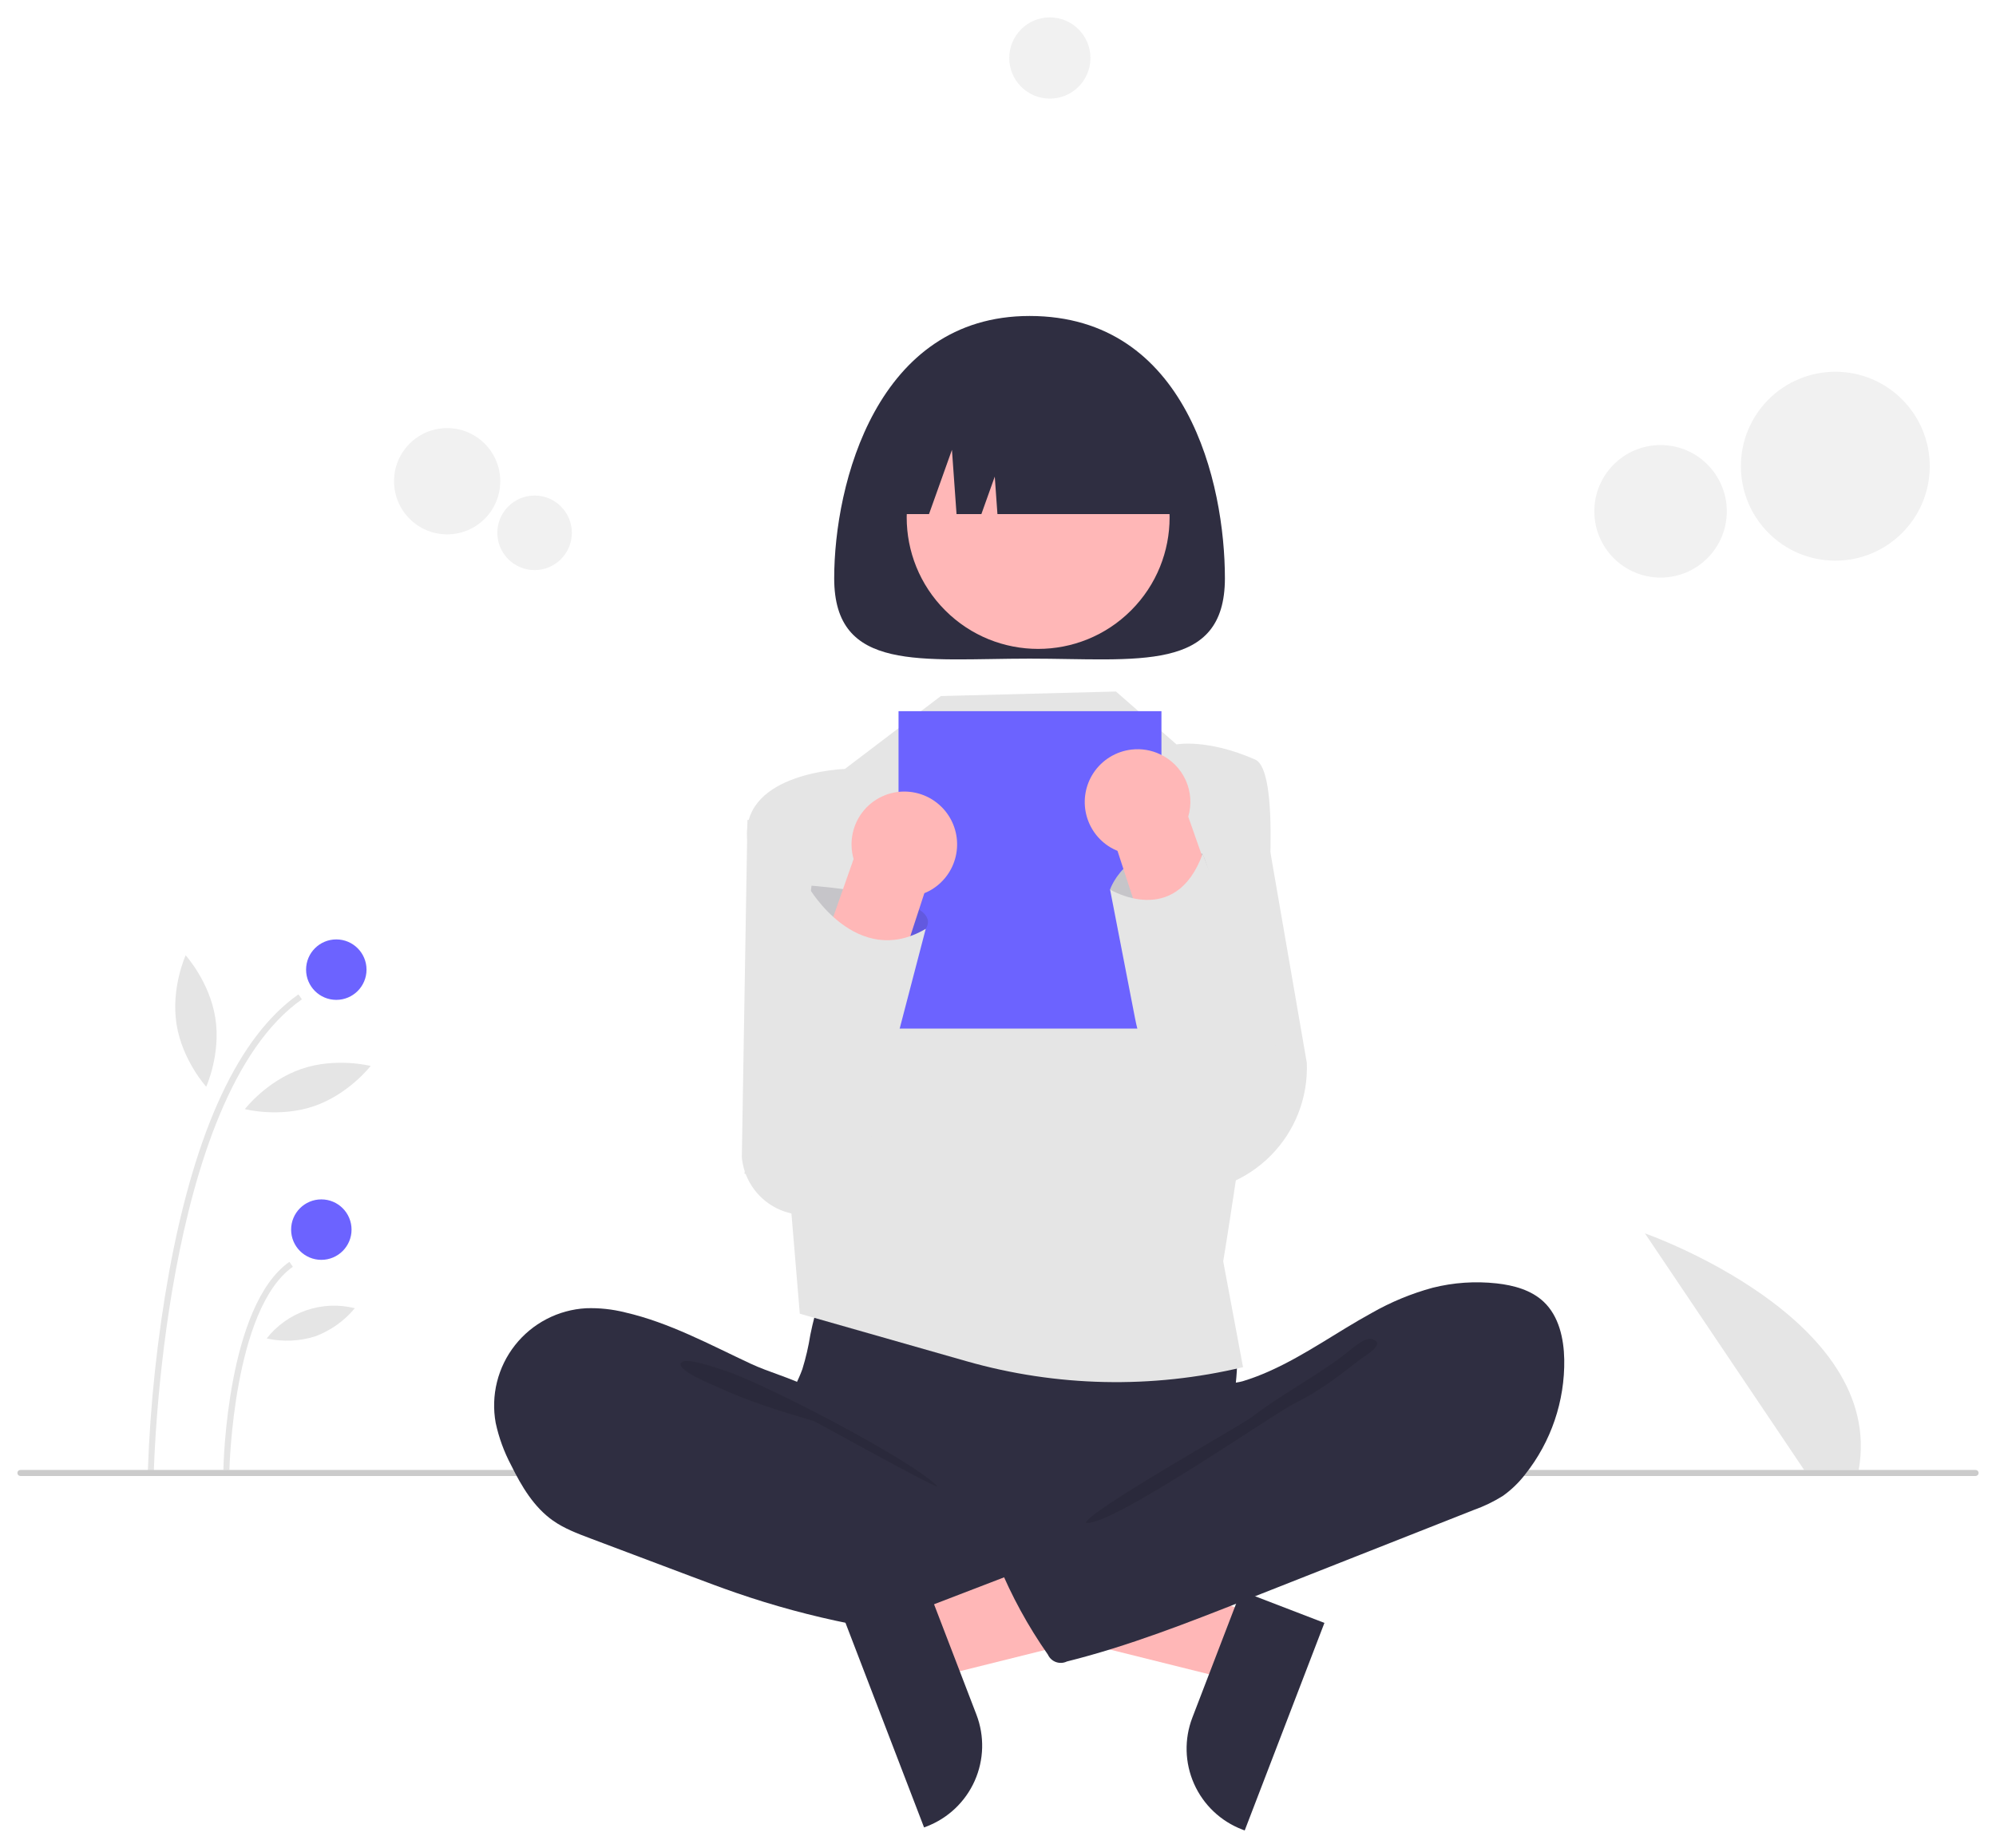 <svg width="459" height="425" viewBox="0 0 459 425" fill="none" xmlns="http://www.w3.org/2000/svg">
<g clip-path="url(#clip0_3_446)" filter="url(#filter0_d_3_446)">
<path d="M414.882 334.083L378.272 279.674C378.272 279.674 433.716 299.04 427.423 334.083H414.882Z" fill="#E5E5E5"/>
<path d="M35.384 334.444L33.994 334.417C34.532 318.956 36.181 303.553 38.928 288.329C44.938 255.733 54.931 234.326 68.631 224.703L69.429 225.841C37.427 248.322 35.4 333.585 35.384 334.444Z" fill="#E5E5E5"/>
<path d="M52.757 334.111L51.367 334.084C51.397 332.544 52.266 296.251 66.546 286.22L67.344 287.358C53.64 296.984 52.764 333.741 52.757 334.111Z" fill="#E5E5E5"/>
<path d="M77.335 225.967C81.173 225.967 84.285 222.854 84.285 219.014C84.285 215.174 81.173 212.061 77.335 212.061C73.498 212.061 70.386 215.174 70.386 219.014C70.386 222.854 73.498 225.967 77.335 225.967Z" fill="#6C63FF"/>
<path d="M73.894 285.761C77.732 285.761 80.843 282.648 80.843 278.808C80.843 274.968 77.732 271.855 73.894 271.855C70.056 271.855 66.945 274.968 66.945 278.808C66.945 282.648 70.056 285.761 73.894 285.761Z" fill="#6C63FF"/>
<path d="M49.518 230.135C50.824 238.481 47.42 245.946 47.42 245.946C47.42 245.946 41.899 239.879 40.593 231.533C39.287 223.187 42.691 215.722 42.691 215.722C42.691 215.722 48.212 221.789 49.518 230.135Z" fill="#E5E5E5"/>
<path d="M72.233 250.405C64.246 253.146 56.306 251.093 56.306 251.093C56.306 251.093 61.315 244.596 69.302 241.855C77.288 239.114 85.228 241.167 85.228 241.167C85.228 241.167 80.219 247.664 72.233 250.405Z" fill="#E5E5E5"/>
<path d="M72.489 303.358C68.874 304.494 65.025 304.66 61.326 303.84C63.675 300.848 66.838 298.6 70.435 297.365C74.031 296.131 77.908 295.964 81.598 296.883C79.181 299.802 76.04 302.035 72.489 303.358Z" fill="#E5E5E5"/>
<path d="M454.305 335.474H4.695C4.511 335.474 4.334 335.4 4.204 335.27C4.073 335.14 4 334.963 4 334.778C4 334.594 4.073 334.417 4.204 334.287C4.334 334.156 4.511 334.083 4.695 334.083H454.305C454.489 334.083 454.666 334.156 454.796 334.287C454.927 334.417 455 334.594 455 334.778C455 334.963 454.927 335.14 454.796 335.27C454.666 335.4 454.489 335.474 454.305 335.474Z" fill="#CBCBCB"/>
<path d="M288.771 367.526L283.086 382.331L223.306 367.436L231.697 345.585L288.771 367.526Z" fill="#FFB7B7"/>
<path d="M304.564 369.263L286.233 417L285.629 416.768C280.704 414.875 276.732 411.101 274.588 406.278C272.443 401.455 272.301 395.977 274.193 391.049L274.193 391.048L285.39 361.892L304.564 369.263Z" fill="#2F2E41"/>
<path d="M197.933 182.158L171.882 184.598L170.59 262.151C170.935 265.952 172.754 269.466 175.658 271.941C178.561 274.416 182.318 275.656 186.123 275.393L202.64 274.255L197.933 182.158Z" fill="#E5E5E5"/>
<path d="M289.775 178.34L271.95 178.111L270.894 270.26C274.833 270.392 278.757 269.71 282.421 268.257C286.084 266.804 289.41 264.611 292.189 261.815C294.969 259.02 297.142 255.681 298.575 252.008C300.008 248.334 300.668 244.405 300.516 240.465L289.775 178.34Z" fill="#E5E5E5"/>
<path d="M186.346 302.997C185.924 305.67 185.311 308.309 184.513 310.894C183.613 313.425 182.225 315.765 181.402 318.322C178.781 326.471 182.415 335.558 188.219 341.848C193.253 347.282 199.75 351.142 206.927 352.963C212.163 354.281 217.608 354.47 223.004 354.653C237.947 355.16 253.274 355.614 267.433 350.809C271.906 349.254 276.227 347.29 280.341 344.942C281.639 344.323 282.784 343.422 283.69 342.304C284.77 340.765 284.908 338.77 284.898 336.891C284.867 330.553 283.582 324.247 283.887 317.917C284.056 314.41 284.712 310.906 284.389 307.411C283.942 303.441 282.28 299.706 279.63 296.717C276.98 293.729 273.471 291.632 269.585 290.716C265.568 289.853 261.402 290.323 257.313 290.716C246.698 291.737 236.038 292.214 225.375 292.145C214.48 292.075 203.652 290.411 192.811 290.238C189.605 290.186 189.67 291.175 188.649 294.28C187.709 297.137 186.94 300.048 186.346 302.997Z" fill="#2F2E41"/>
<path d="M143.742 297.846C140.812 297.109 137.793 296.788 134.774 296.892C131.602 297.067 128.504 297.916 125.685 299.383C122.866 300.849 120.392 302.899 118.426 305.396C116.46 307.893 115.049 310.781 114.285 313.866C113.521 316.951 113.422 320.164 113.995 323.291C114.726 326.677 115.922 329.947 117.548 333.006C119.927 337.835 122.779 342.653 127.182 345.747C129.757 347.557 132.738 348.686 135.683 349.796L158.872 358.536C162.283 359.822 165.695 361.108 169.14 362.3C186.447 368.286 204.492 371.875 222.771 372.968C228.339 373.299 233.992 373.392 239.424 372.123C240.713 371.823 242.088 371.374 242.834 370.28C243.276 369.51 243.536 368.648 243.596 367.762L245.023 357.768C245.224 356.36 245.417 354.879 244.901 353.554C244.248 351.875 242.609 350.818 241.047 349.92C225.802 341.16 208.002 336.327 195.171 324.303C192.15 321.473 189.622 316.986 185.952 315.063C181.79 312.883 176.888 311.639 172.586 309.63C163.181 305.237 153.935 300.19 143.742 297.846Z" fill="#2F2E41"/>
<path opacity="0.1" d="M166.892 311.319C175.088 313.889 209.692 331.691 215.624 337.907C214.829 338.193 187.854 323.069 187.045 322.825C179.687 320.616 172.289 318.392 165.302 315.159C163.896 314.509 156.17 311.452 156.52 309.677C156.915 307.675 165.437 310.863 166.892 311.319Z" fill="black"/>
<path d="M216.357 156.091L194.289 172.856C194.289 172.856 171.003 173.584 171.79 188.477C172.577 203.37 181.897 273.884 181.897 273.884L183.919 298.146L222.273 309.08C242.996 314.988 264.891 315.458 285.848 310.444L281.29 286.103C281.29 286.103 299.747 175.559 288.628 170.692C277.509 165.825 270.56 167.216 270.56 167.216L256.623 155.048L216.357 156.091Z" fill="#E5E5E5"/>
<path d="M281.679 129.013C281.679 150.776 261.566 147.484 236.756 147.484C211.945 147.484 191.832 150.776 191.832 129.013C191.832 107.25 201.657 68.673 236.756 68.673C273.063 68.673 281.679 107.25 281.679 129.013Z" fill="#2F2E41"/>
<path d="M260.108 136.388C271.913 124.577 271.913 105.427 260.108 93.615C248.303 81.804 229.163 81.804 217.357 93.615C205.552 105.427 205.552 124.577 217.357 136.388C229.163 148.199 248.303 148.199 260.108 136.388Z" fill="#FFB7B7"/>
<path d="M201.678 114.236H213.635L218.909 99.459L219.964 114.236H225.679L228.756 105.616L229.371 114.236H271.833C271.833 105.744 268.461 97.601 262.46 91.596C256.459 85.592 248.319 82.219 239.833 82.219H233.679C225.192 82.219 217.052 85.592 211.051 91.596C205.05 97.601 201.678 105.744 201.678 114.236Z" fill="#2F2E41"/>
<path d="M267.086 159.568H206.628V232.572H267.086V159.568Z" fill="#6C63FF"/>
<path d="M209.96 366.831L215.645 381.635L275.425 366.74L267.034 344.89L209.96 366.831Z" fill="#FFB7B7"/>
<path d="M213.341 361.197L224.537 390.353L224.538 390.354C226.43 395.282 226.287 400.76 224.143 405.583C221.998 410.406 218.026 414.179 213.101 416.073L212.498 416.305L194.167 368.568L213.341 361.197Z" fill="#2F2E41"/>
<path d="M329.453 292.179C334.255 290.974 339.234 290.634 344.155 291.174C348.086 291.607 352.135 292.701 355.005 295.423C358.498 298.736 359.62 303.86 359.714 308.674C359.867 318.264 356.688 327.609 350.72 335.114C349.263 337.012 347.53 338.681 345.578 340.066C343.474 341.383 341.23 342.465 338.889 343.292L286.959 363.785C273.298 369.176 259.588 374.583 245.338 378.137C244.564 378.511 243.672 378.562 242.86 378.279C242.047 377.995 241.381 377.401 241.007 376.625C240.996 376.602 240.984 376.578 240.974 376.554C236.424 370.051 232.607 363.065 229.592 355.723C229.449 355.549 229.351 355.342 229.305 355.122C229.258 354.901 229.266 354.673 229.327 354.455C229.388 354.238 229.5 354.039 229.654 353.874C229.808 353.71 230 353.585 230.212 353.51L266.942 332.395C269.573 330.883 272.234 329.348 274.418 327.241C276.006 325.702 277.305 323.892 278.256 321.895C279.018 320.304 279.089 316.549 280.061 315.373C281.013 314.222 284.271 314.13 285.775 313.677C287.897 313.027 289.974 312.241 291.995 311.324C300.211 307.647 307.528 302.303 315.404 297.997C319.822 295.47 324.543 293.515 329.453 292.179Z" fill="#2F2E41"/>
<path opacity="0.1" d="M308.63 307.947C302.32 312.689 294.149 317.048 287.895 321.915C285.76 323.576 250.178 343.592 249.674 346.25C255.509 347.234 292.678 321.218 297.996 318.622C303.314 316.026 308.028 312.365 312.699 308.731C313.889 307.805 318.935 305.021 315.517 303.987C313.592 303.404 310.051 306.999 308.63 307.947Z" fill="black"/>
<path d="M422.052 124.952C434.044 124.952 443.766 115.225 443.766 103.226C443.766 91.227 434.044 81.5 422.052 81.5C410.059 81.5 400.337 91.227 400.337 103.226C400.337 115.225 410.059 124.952 422.052 124.952Z" fill="#F1F1F1"/>
<path d="M381.864 128.844C390.276 128.844 397.096 122.02 397.096 113.603C397.096 105.186 390.276 98.362 381.864 98.362C373.451 98.362 366.631 105.186 366.631 113.603C366.631 122.02 373.451 128.844 381.864 128.844Z" fill="#F1F1F1"/>
<path d="M102.826 118.902C109.572 118.902 115.04 113.43 115.04 106.681C115.04 99.932 109.572 94.461 102.826 94.461C96.081 94.461 90.612 99.932 90.612 106.681C90.612 113.43 96.081 118.902 102.826 118.902Z" fill="#F1F1F1"/>
<path d="M122.935 127.119C127.667 127.119 131.503 123.281 131.503 118.547C131.503 113.812 127.667 109.974 122.935 109.974C118.203 109.974 114.367 113.812 114.367 118.547C114.367 123.281 118.203 127.119 122.935 127.119Z" fill="#F1F1F1"/>
<path d="M241.42 18.683C246.577 18.683 250.757 14.5 250.757 9.341C250.757 4.182 246.577 0 241.42 0C236.264 0 232.084 4.182 232.084 9.341C232.084 14.5 236.264 18.683 241.42 18.683Z" fill="#F1F1F1"/>
<path opacity="0.17" d="M185.781 206.152L186.615 199.706C186.615 199.706 217.747 201.98 212.882 209.628C208.018 217.276 196.204 217.971 196.204 217.971L185.781 206.152Z" fill="#2F2E41"/>
<path d="M209.28 178.127C211.063 178.323 212.781 178.912 214.31 179.851C215.838 180.791 217.14 182.057 218.122 183.559C219.017 184.93 219.625 186.468 219.911 188.08C220.197 189.692 220.154 191.345 219.785 192.94C219.417 194.535 218.729 196.039 217.765 197.362C216.8 198.685 215.579 199.799 214.173 200.637C213.658 200.942 213.12 201.206 212.564 201.428L193.429 259.99C192.874 261.146 192.097 262.18 191.142 263.034C190.186 263.888 189.072 264.545 187.862 264.966C186.652 265.388 185.371 265.566 184.092 265.49C182.813 265.415 181.561 265.087 180.41 264.526C179.258 263.965 178.228 263.182 177.38 262.221C176.531 261.26 175.881 260.142 175.467 258.929C175.052 257.716 174.881 256.433 174.964 255.154C175.046 253.875 175.38 252.625 175.948 251.475L196.297 193.564C195.743 191.648 195.669 189.624 196.083 187.673C196.496 185.722 197.384 183.902 198.668 182.376C199.951 180.85 201.591 179.663 203.442 178.922C205.293 178.181 207.298 177.908 209.28 178.127Z" fill="#FFB7B7"/>
<path d="M186.066 200.255C186.066 200.255 197.03 218.998 212.882 209.628L197.52 268.448H184.577L171.187 265.946L174.936 241.644L186.066 200.255Z" fill="#E5E5E5"/>
<path d="M264.355 213.066L255.272 200.589C255.272 200.589 259.638 187.648 276.565 192.381C276.565 192.381 287.337 216.504 264.355 213.066Z" fill="#E5E5E5"/>
<path opacity="0.17" d="M264.355 213.066L255.272 200.589C255.272 200.589 259.638 187.648 276.565 192.381C276.565 192.381 287.337 216.504 264.355 213.066Z" fill="#2F2E41"/>
<path d="M266.76 169.475C269.381 170.694 271.477 172.813 272.667 175.447C273.857 178.082 274.063 181.057 273.247 183.83L293.596 241.741C294.164 242.891 294.498 244.141 294.581 245.42C294.663 246.7 294.492 247.982 294.078 249.195C293.663 250.408 293.013 251.527 292.165 252.488C291.316 253.448 290.287 254.232 289.135 254.793C287.983 255.354 286.731 255.681 285.452 255.757C284.173 255.833 282.892 255.654 281.682 255.233C280.472 254.811 279.358 254.155 278.402 253.301C277.447 252.446 276.67 251.412 276.115 250.256L256.98 191.695C256.424 191.472 255.886 191.208 255.371 190.903C253.965 190.065 252.744 188.951 251.779 187.628C250.815 186.305 250.128 184.801 249.759 183.206C249.39 181.611 249.347 179.958 249.633 178.346C249.919 176.734 250.527 175.196 251.422 173.825C252.404 172.323 253.706 171.057 255.235 170.117C256.763 169.178 258.481 168.589 260.264 168.393C262.488 168.141 264.738 168.515 266.76 169.475Z" fill="#FFB7B7"/>
<path d="M255.272 200.589C255.272 200.589 270.258 209.687 276.565 192.381L297.683 248.013L291.408 258.993L290.5 259.069C286.757 259.381 282.994 258.779 279.534 257.316C276.074 255.852 273.021 253.57 270.637 250.665C265.774 244.741 262.464 237.698 261.006 230.172L255.272 200.589Z" fill="#E5E5E5"/>
</g>
<defs>
<filter id="filter0_d_3_446" x="0" y="0" width="459" height="425" filterUnits="userSpaceOnUse" color-interpolation-filters="sRGB">
<feFlood flood-opacity="0" result="BackgroundImageFix"/>
<feColorMatrix in="SourceAlpha" type="matrix" values="0 0 0 0 0 0 0 0 0 0 0 0 0 0 0 0 0 0 127 0" result="hardAlpha"/>
<feOffset dy="4"/>
<feGaussianBlur stdDeviation="2"/>
<feComposite in2="hardAlpha" operator="out"/>
<feColorMatrix type="matrix" values="0 0 0 0 0 0 0 0 0 0 0 0 0 0 0 0 0 0 0.25 0"/>
<feBlend mode="normal" in2="BackgroundImageFix" result="effect1_dropShadow_3_446"/>
<feBlend mode="normal" in="SourceGraphic" in2="effect1_dropShadow_3_446" result="shape"/>
</filter>
<clipPath id="clip0_3_446">
<rect width="451" height="417" fill="white" transform="translate(4)"/>
</clipPath>
</defs>
</svg>
